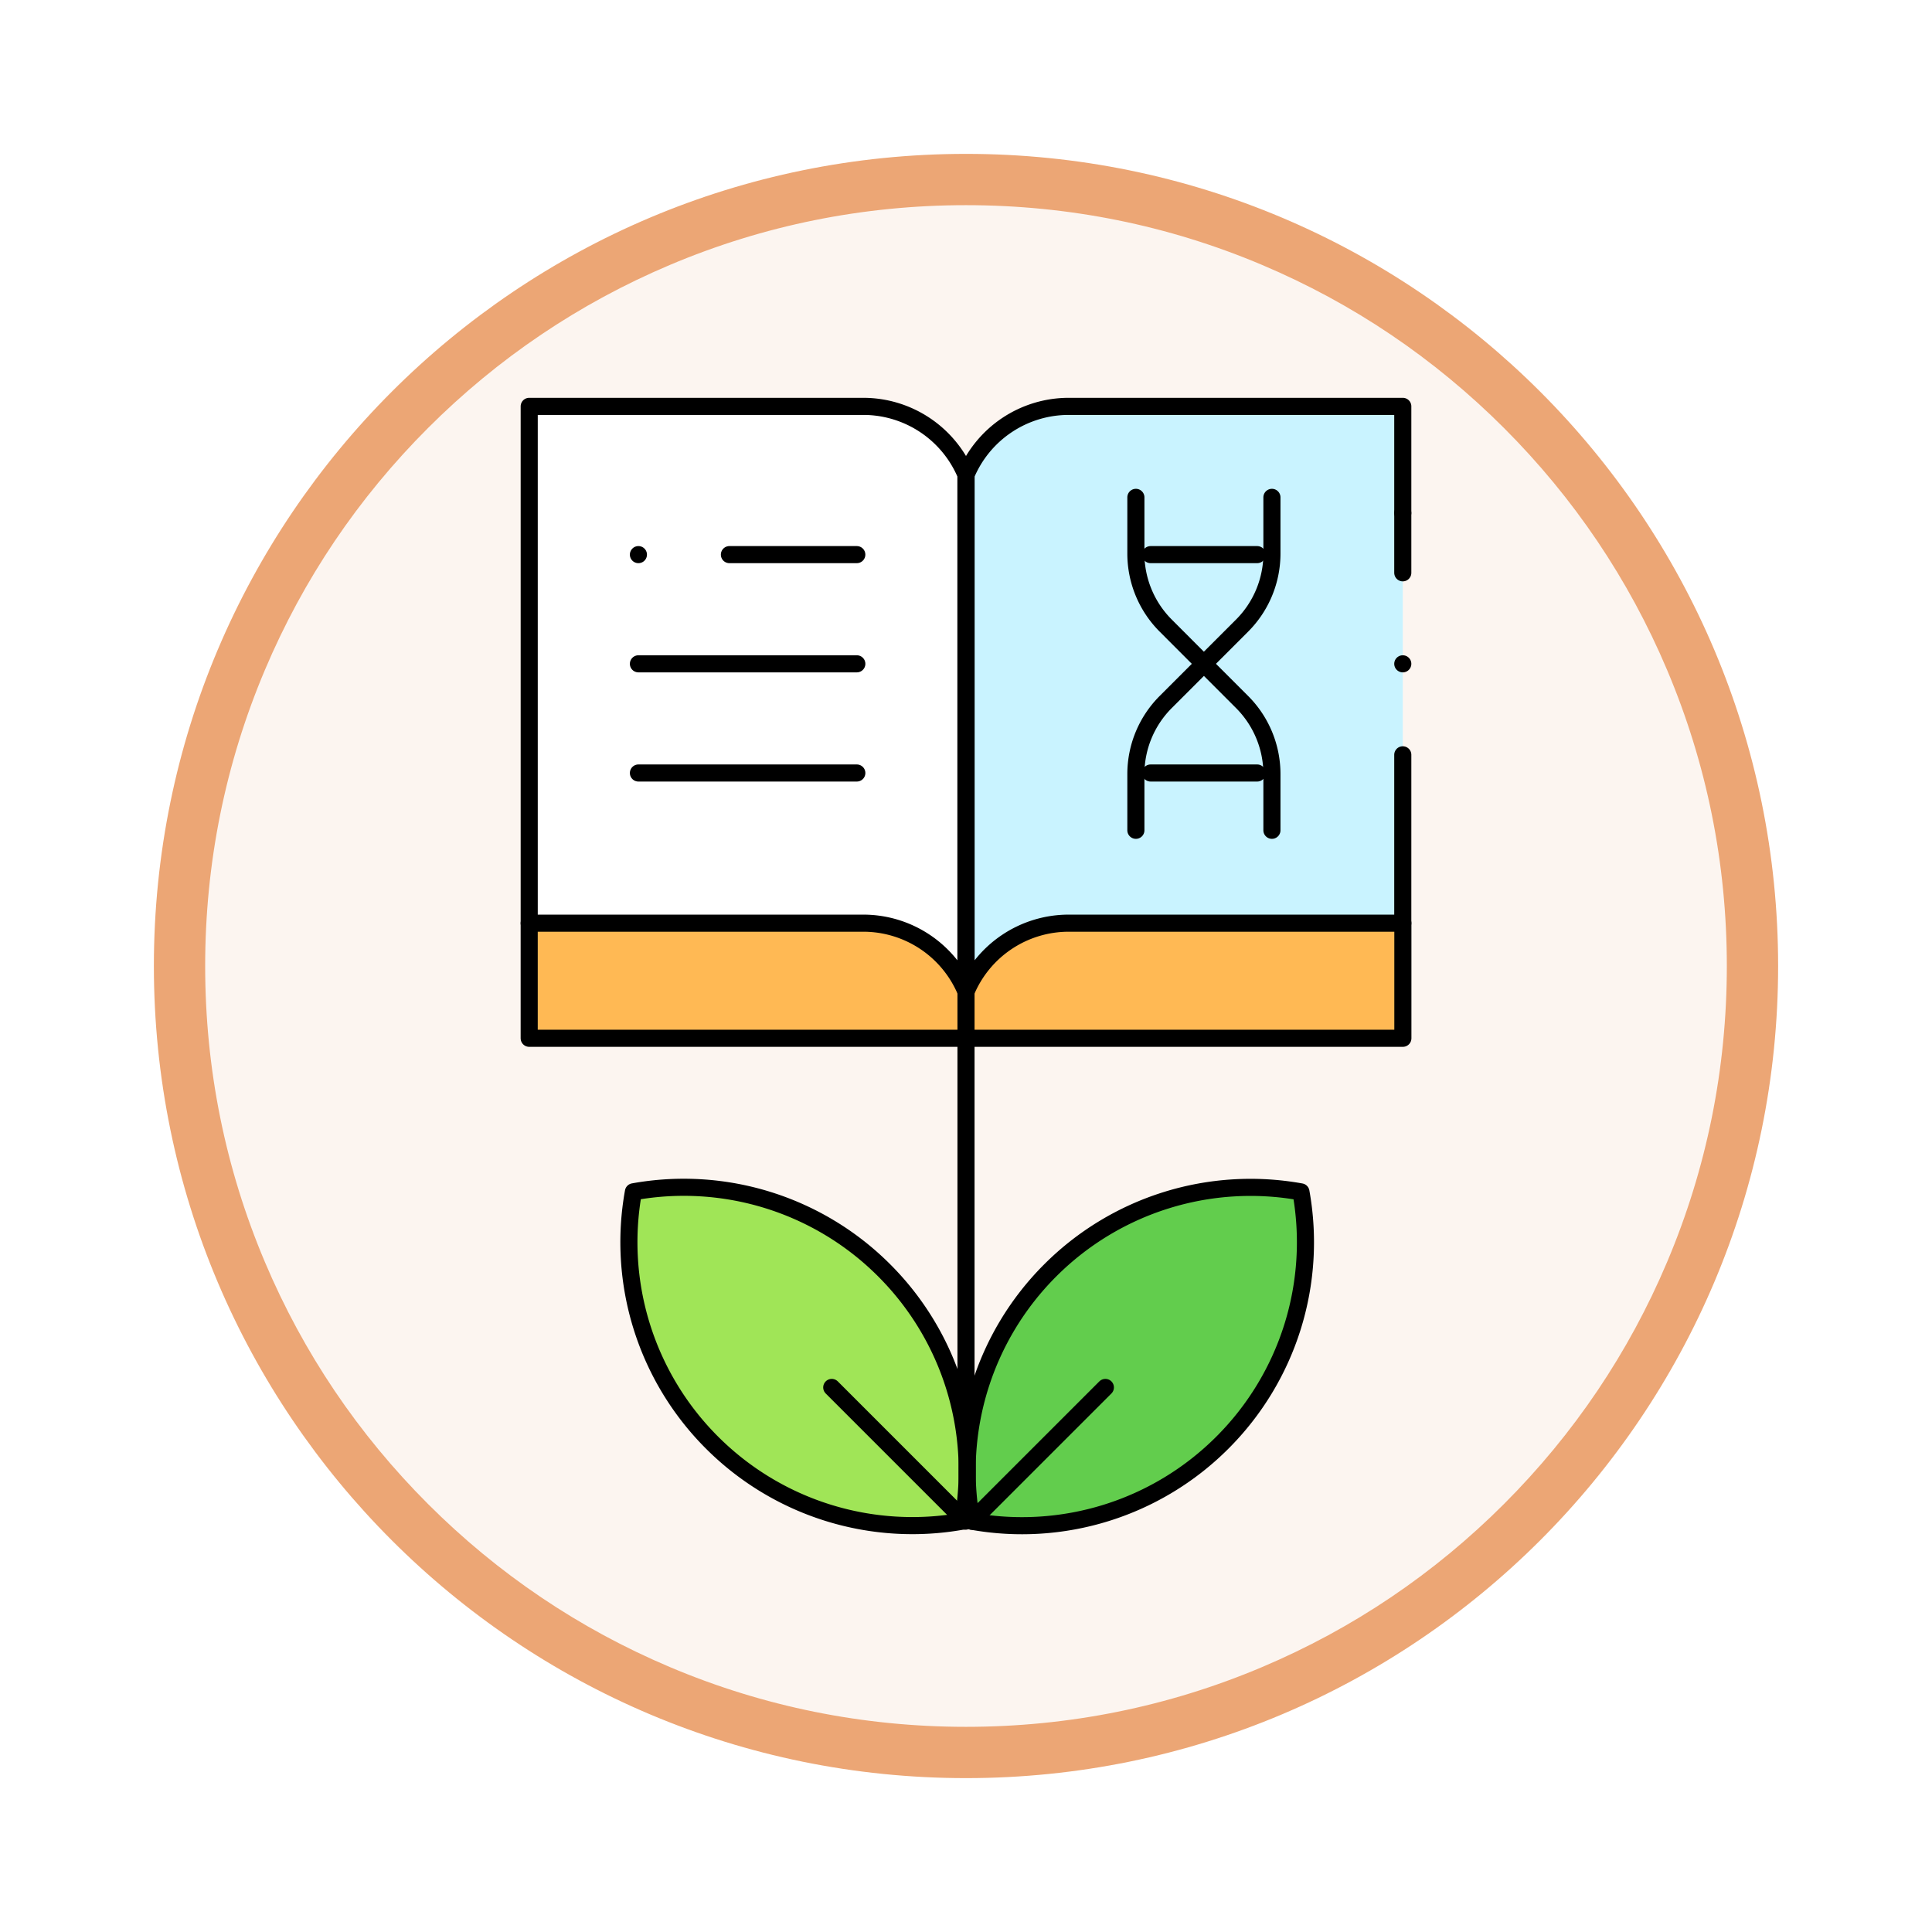 <svg xmlns="http://www.w3.org/2000/svg" xmlns:xlink="http://www.w3.org/1999/xlink" width="113" height="113" viewBox="0 0 113 113">
  <defs>
    <filter id="Trazado_982547" x="0" y="0" width="113" height="113" filterUnits="userSpaceOnUse">
      <feOffset dy="3" input="SourceAlpha"/>
      <feGaussianBlur stdDeviation="3" result="blur"/>
      <feFlood flood-opacity="0.161"/>
      <feComposite operator="in" in2="blur"/>
      <feComposite in="SourceGraphic"/>
    </filter>
    <clipPath id="clip-path">
      <path id="path291" d="M0-682.665H68.126v68.126H0Z" transform="translate(0 682.665)"/>
    </clipPath>
  </defs>
  <g id="Grupo_1222287" data-name="Grupo 1222287" transform="translate(-743.5 -7155.015)">
    <g id="Grupo_1222223" data-name="Grupo 1222223" transform="translate(752.5 7161.015)">
      <g id="Grupo_1202185" data-name="Grupo 1202185">
        <g id="Grupo_1174813" data-name="Grupo 1174813">
          <g id="Grupo_1201680" data-name="Grupo 1201680">
            <g id="Grupo_1201330" data-name="Grupo 1201330">
              <g id="Grupo_1172010" data-name="Grupo 1172010">
                <g id="Grupo_1171046" data-name="Grupo 1171046">
                  <g id="Grupo_1148525" data-name="Grupo 1148525">
                    <g transform="matrix(1, 0, 0, 1, -9, -6)" filter="url(#Trazado_982547)">
                      <g id="Trazado_982547-2" data-name="Trazado 982547" transform="translate(9 6)" fill="#fcf5f0">
                        <path d="M 47.5 93.5 C 41.289 93.5 35.265 92.284 29.595 89.886 C 24.118 87.569 19.198 84.252 14.973 80.027 C 10.748 75.802 7.431 70.882 5.114 65.405 C 2.716 59.735 1.5 53.711 1.5 47.5 C 1.5 41.289 2.716 35.265 5.114 29.595 C 7.431 24.118 10.748 19.198 14.973 14.973 C 19.198 10.748 24.118 7.431 29.595 5.114 C 35.265 2.716 41.289 1.5 47.5 1.5 C 53.711 1.5 59.735 2.716 65.405 5.114 C 70.882 7.431 75.802 10.748 80.027 14.973 C 84.252 19.198 87.569 24.118 89.886 29.595 C 92.284 35.265 93.5 41.289 93.5 47.5 C 93.5 53.711 92.284 59.735 89.886 65.405 C 87.569 70.882 84.252 75.802 80.027 80.027 C 75.802 84.252 70.882 87.569 65.405 89.886 C 59.735 92.284 53.711 93.5 47.5 93.5 Z" stroke="none"/>
                        <path d="M 47.5 3 C 41.491 3 35.664 4.176 30.18 6.496 C 24.881 8.737 20.122 11.946 16.034 16.034 C 11.946 20.122 8.737 24.881 6.496 30.18 C 4.176 35.664 3 41.491 3 47.5 C 3 53.509 4.176 59.336 6.496 64.82 C 8.737 70.119 11.946 74.878 16.034 78.966 C 20.122 83.054 24.881 86.263 30.18 88.504 C 35.664 90.824 41.491 92 47.5 92 C 53.509 92 59.336 90.824 64.82 88.504 C 70.119 86.263 74.878 83.054 78.966 78.966 C 83.054 74.878 86.263 70.119 88.504 64.82 C 90.824 59.336 92 53.509 92 47.5 C 92 41.491 90.824 35.664 88.504 30.18 C 86.263 24.881 83.054 20.122 78.966 16.034 C 74.878 11.946 70.119 8.737 64.82 6.496 C 59.336 4.176 53.509 3 47.5 3 M 47.5 0 C 73.734 0 95 21.266 95 47.5 C 95 73.734 73.734 95 47.5 95 C 21.266 95 0 73.734 0 47.5 C 0 21.266 21.266 0 47.5 0 Z" stroke="none" fill="#eca675"/>
                      </g>
                    </g>
                  </g>
                </g>
              </g>
            </g>
          </g>
        </g>
      </g>
    </g>
    <g id="g285" transform="translate(765.937 7860.117)">
      <g id="g287" transform="translate(0 -682.665)">
        <g id="g289" clip-path="url(#clip-path)">
          <g id="g295" transform="translate(14.35 47.014)">
            <path id="path297" d="M-134.645-43.8a16.565,16.565,0,0,1,4.594,14.666,16.566,16.566,0,0,1-14.666-4.594,16.566,16.566,0,0,1-4.594-14.666A16.565,16.565,0,0,1-134.645-43.8" transform="translate(149.572 48.65)" fill="#a0e557"/>
          </g>
          <g id="g299" transform="translate(34.132 47.014)">
            <path id="path301" d="M-176.087-2.353a16.565,16.565,0,0,1-4.594,14.666,16.566,16.566,0,0,1-14.666,4.594,16.566,16.566,0,0,1,4.594-14.666,16.565,16.565,0,0,1,14.666-4.594" transform="translate(195.608 2.614)" fill="#62cd4d"/>
          </g>
          <g id="g303" transform="translate(14.35 47.014)">
            <path id="path305" d="M-134.645-43.8a16.565,16.565,0,0,1,4.594,14.666,16.566,16.566,0,0,1-14.666-4.594,16.566,16.566,0,0,1-4.594-14.666A16.565,16.565,0,0,1-134.645-43.8Z" transform="translate(149.572 48.65)" fill="none" stroke="#000" stroke-linecap="round" stroke-linejoin="round" stroke-miterlimit="10" stroke-width="1"/>
          </g>
          <g id="g307" transform="translate(34.132 47.014)">
            <path id="path309" d="M-176.087-2.353a16.565,16.565,0,0,1-4.594,14.666,16.566,16.566,0,0,1-14.666,4.594,16.566,16.566,0,0,1,4.594-14.666A16.565,16.565,0,0,1-176.087-2.353Z" transform="translate(195.608 2.614)" fill="none" stroke="#000" stroke-linecap="round" stroke-linejoin="round" stroke-miterlimit="10" stroke-width="1"/>
          </g>
          <g id="g311" transform="translate(34.392 58.712)">
            <path id="path313" d="M0-70.568,7.823-78.39" transform="translate(0 78.39)" fill="none" stroke="#000" stroke-linecap="round" stroke-linejoin="round" stroke-miterlimit="10" stroke-width="1"/>
          </g>
          <g id="g315" transform="translate(26.211 58.712)">
            <path id="path317" d="M-70.568-70.568-78.39-78.39" transform="translate(78.39 78.39)" fill="none" stroke="#000" stroke-linecap="round" stroke-linejoin="round" stroke-miterlimit="10" stroke-width="1"/>
          </g>
          <path id="path319" d="M136.428-359.709H85.333v-6.734h51.095Z" transform="translate(-76.817 398)" fill="#ffb954"/>
          <g id="g321" transform="translate(8.516 31.557)">
            <path id="path323" d="M-460.9,0V6.734H-512V0" transform="translate(511.999)" fill="none" stroke="#000" stroke-linecap="round" stroke-linejoin="round" stroke-miterlimit="10" stroke-width="1"/>
          </g>
          <g id="g325" transform="translate(34.063 1.331)">
            <path id="path327" d="M-230.452-56.24v-6.235h-19.542a6.507,6.507,0,0,0-6,4h0v30.227h0a6.507,6.507,0,0,1,6-4h19.542V-56.24" transform="translate(255.999 62.475)" fill="#c9f3ff"/>
          </g>
          <g id="g329" transform="translate(8.516 1.331)">
            <path id="path331" d="M0-56.24v-6.235H19.542a6.507,6.507,0,0,1,6,4h0v30.227h0a6.507,6.507,0,0,0-6-4H0V-56.24" transform="translate(0 62.475)" fill="#fff"/>
          </g>
          <g id="g333" transform="translate(59.61 7.565)">
            <path id="path335" d="M0-31.58v-3.5" transform="translate(0 35.081)" fill="none" stroke="#000" stroke-linecap="round" stroke-linejoin="round" stroke-miterlimit="10" stroke-width="1"/>
          </g>
          <g id="g337" transform="translate(59.61 16.389)">
            <path id="path339" d="M0,0H0" fill="none" stroke="#000" stroke-linecap="round" stroke-linejoin="round" stroke-miterlimit="10" stroke-width="1"/>
          </g>
          <g id="g341" transform="translate(34.063 1.331)">
            <path id="path343" d="M-230.452-56.24v-6.235h-19.542a6.507,6.507,0,0,0-6,4h0v30.227h0a6.507,6.507,0,0,1,6-4h19.542v-9.846" transform="translate(255.999 62.475)" fill="none" stroke="#000" stroke-linecap="round" stroke-linejoin="round" stroke-miterlimit="10" stroke-width="1"/>
          </g>
          <g id="g345" transform="translate(8.516 1.331)">
            <path id="path347" d="M0-56.24v-6.235H19.542a6.507,6.507,0,0,1,6,4h0v30.227h0a6.507,6.507,0,0,0-6-4H0V-56.24" transform="translate(0 62.475)" fill="none" stroke="#000" stroke-linecap="round" stroke-linejoin="round" stroke-miterlimit="10" stroke-width="1"/>
          </g>
          <g id="g349" transform="translate(34.063 35.558)">
            <path id="path351" d="M0-226.378v-25.1" transform="translate(0 251.474)" fill="none" stroke="#000" stroke-linecap="round" stroke-linejoin="round" stroke-miterlimit="10" stroke-width="1"/>
          </g>
          <g id="g353" transform="translate(14.903 22.775)">
            <path id="path355" d="M0,0H12.774" fill="none" stroke="#000" stroke-linecap="round" stroke-linejoin="round" stroke-miterlimit="10" stroke-width="1"/>
          </g>
          <g id="g357" transform="translate(14.903 16.389)">
            <path id="path359" d="M0,0H12.774" fill="none" stroke="#000" stroke-linecap="round" stroke-linejoin="round" stroke-miterlimit="10" stroke-width="1"/>
          </g>
          <g id="g361" transform="translate(14.903 10.002)">
            <path id="path363" d="M0,0H0" fill="none" stroke="#000" stroke-linecap="round" stroke-linejoin="round" stroke-miterlimit="10" stroke-width="1"/>
          </g>
          <g id="g365" transform="translate(20.225 10.002)">
            <path id="path367" d="M0,0H7.451" fill="none" stroke="#000" stroke-linecap="round" stroke-linejoin="round" stroke-miterlimit="10" stroke-width="1"/>
          </g>
          <g id="g369" transform="translate(43.999 6.653)">
            <path id="path371" d="M0,0V3.289A5.958,5.958,0,0,0,1.745,7.5L3.978,9.736" fill="none" stroke="#000" stroke-linecap="round" stroke-linejoin="round" stroke-miterlimit="10" stroke-width="1"/>
          </g>
          <g id="g373" transform="translate(47.978 6.653)">
            <path id="path375" d="M-35.887,0V3.289A5.958,5.958,0,0,1-37.632,7.5l-2.233,2.233" transform="translate(39.865)" fill="none" stroke="#000" stroke-linecap="round" stroke-linejoin="round" stroke-miterlimit="10" stroke-width="1"/>
          </g>
          <g id="g377" transform="translate(43.999 16.389)">
            <path id="path379" d="M0-87.821v-3.289a5.958,5.958,0,0,1,1.745-4.213l2.233-2.233" transform="translate(0 97.557)" fill="none" stroke="#000" stroke-linecap="round" stroke-linejoin="round" stroke-miterlimit="10" stroke-width="1"/>
          </g>
          <g id="g381" transform="translate(47.978 16.389)">
            <path id="path383" d="M-35.887-87.821v-3.289a5.958,5.958,0,0,0-1.745-4.213l-2.233-2.233" transform="translate(39.865 97.557)" fill="none" stroke="#000" stroke-linecap="round" stroke-linejoin="round" stroke-miterlimit="10" stroke-width="1"/>
          </g>
          <g id="g385" transform="translate(44.86 22.775)">
            <path id="path387" d="M0,0H6.234" fill="none" stroke="#000" stroke-linecap="round" stroke-linejoin="round" stroke-miterlimit="10" stroke-width="1"/>
          </g>
          <g id="g389" transform="translate(44.86 10.002)">
            <path id="path391" d="M0,0H6.234" fill="none" stroke="#000" stroke-linecap="round" stroke-linejoin="round" stroke-miterlimit="10" stroke-width="1"/>
          </g>
        </g>
      </g>
    </g>
  </g>
</svg>
